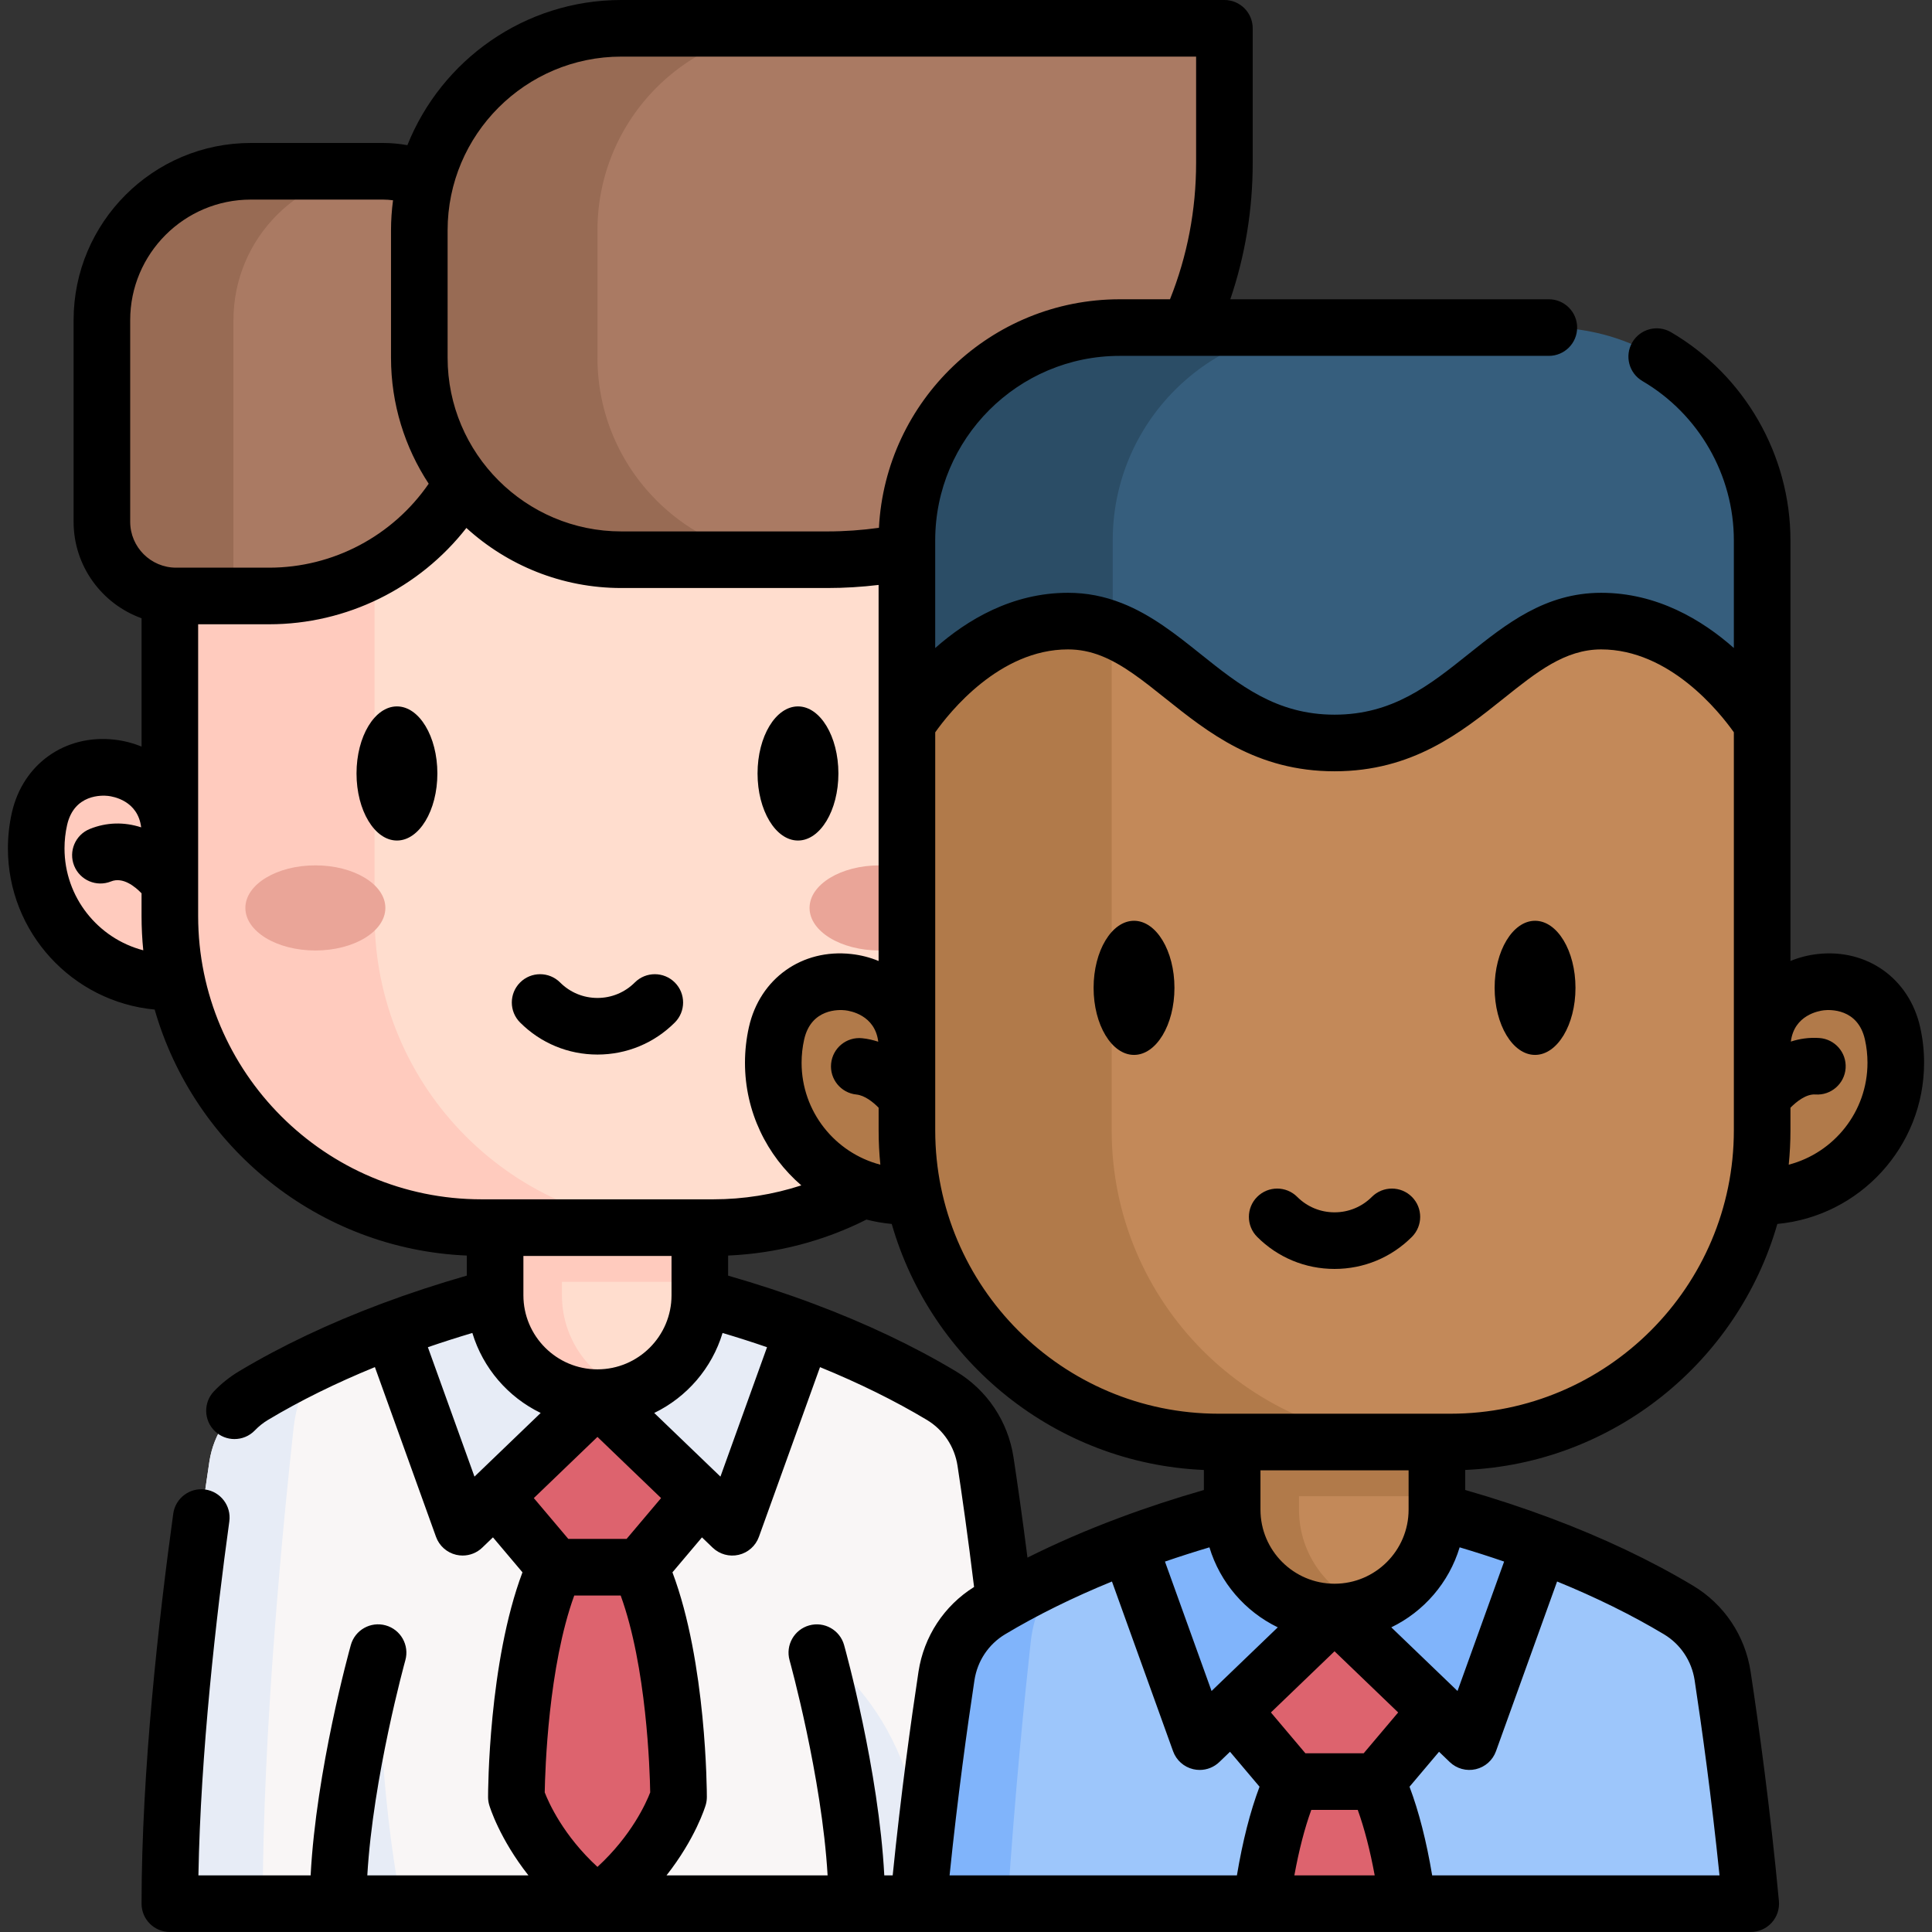 <svg id="Capa_1" enable-background="new 0 0 512 512" height="512" viewBox="0 0 512 512" width="512" xmlns="http://www.w3.org/2000/svg"><rect x="0" y="0" width="512" height="512" fill="#333333" stroke="none"/><g><g><g><path d="m271.653 504.5h-226.64c0-43.06 7.1-94.9 10.48-117.18 1.11-7.26 5.38-13.68 11.68-17.46 12-7.19 24.67-12.89 36.62-17.36 22.08-8.29 41.71-12.38 50.15-13.9 2.91-.53 5.87-.53 8.78 0 8.44 1.52 28.07 5.61 50.15 13.9 11.95 4.47 24.62 10.17 36.62 17.36 6.3 3.78 10.57 10.2 11.68 17.46 3.38 22.28 10.48 74.12 10.48 117.18z" fill="#f9f6f6"/><path d="m106.403 504.5h-16.8c0-28.63 10.59-66.53 10.59-66.53s.26 37.48 6.21 66.53z" fill="#e7ecf6"/><path d="m245.943 504.5h-18.88c0-28.63-10.59-66.53-10.59-66.53s28.78 14.94 29.47 66.53z" fill="#e7ecf6"/><path d="m131.204 396.472 15.925 18.854h11.204 11.204l15.926-18.854v-39.717h-62.859" fill="#dd636e"/><path d="m67.173 369.86c6.44-3.86 13.08-7.29 19.69-10.33-4.87 4.09-8.18 10.96-9.04 18.72-2.64 24.01-8.2 79.86-8.2 126.25h-24.61c0-43.06 7.1-94.9 10.48-117.18 1.11-7.26 5.38-13.68 11.68-17.46z" fill="#e7ecf6"/><path d="m212.873 352.5-18.81 52.24-35.73-34.35-35.73 34.35-18.81-52.24c22.08-8.29 41.71-12.38 50.15-13.9 2.91-.53 5.87-.53 8.78 0 8.44 1.52 28.07 5.61 50.15 13.9z" fill="#e7ecf6"/><path d="m185.459 297.963v45.302c0 14.978-12.146 27.124-27.124 27.124-14.986 0-27.132-12.146-27.132-27.124v-45.302z" fill="#ffddce"/><g fill="#ffcbbe"><path d="m167.194 368.909c-2.775.955-5.755 1.477-8.856 1.477-14.986 0-27.132-12.146-27.132-27.124v-45.302h17.713v45.302c-.001 11.885 7.639 21.982 18.275 25.647z"/><path d="m45.01 260.241c-19.558 0-35.414-15.855-35.414-35.414 0-2.692.3-5.313.869-7.833 4.594-20.346 34.544-17.009 34.544 3.849h226.647c0-20.859 29.95-24.196 34.544-3.849.569 2.52.869 5.141.869 7.833 0 19.558-15.855 35.414-35.414 35.414"/><path d="m131.204 297.963h54.256v41.735h-54.256z"/></g><path d="m189.06 325.338h-61.454c-45.617 0-82.596-36.98-82.596-82.596v-116.49h226.647v116.49c0 45.616-36.98 82.596-82.597 82.596z" fill="#ffddce"/><path d="m181.862 325.337h-54.256c-45.612 0-82.596-36.984-82.596-82.596v-116.494h54.256v116.494c0 45.612 36.976 82.596 82.596 82.596z" fill="#ffcbbe"/><g fill="#eaa598"><ellipse cx="233.091" cy="240.609" rx="18.55" ry="11.28"/><ellipse cx="83.576" cy="240.609" rx="18.55" ry="11.28"/></g><path d="m101.53 45.392h-35.072c-21.789 0-39.452 17.663-39.452 39.452v53.428c0 10.863 8.806 19.669 19.669 19.669h24.656c32.478 0 58.807-26.329 58.807-58.807v-25.134c0-15.8-12.808-28.608-28.608-28.608z" fill="#aa7a63"/><path d="m101.317 45.386c-21.786 0-39.449 17.664-39.449 39.457v73.095h-15.193c-10.863 0-19.669-8.806-19.669-19.669v-53.425c0-21.794 17.664-39.457 39.449-39.457h34.862z" fill="#986b54"/><path d="m219.275 148.333h-54.614c-29.569 0-53.539-23.97-53.539-53.539v-33.753c0-29.569 23.97-53.539 53.539-53.539h159.824v35.621c.001 58.106-47.104 105.21-105.21 105.21z" fill="#aa7a63"/><path d="m211.871 148.33h-47.211c-29.573 0-53.538-23.965-53.538-53.538v-33.751c0-29.573 23.965-53.538 53.538-53.538h47.212c-29.573 0-53.537 23.965-53.537 53.538v33.752c-.001 29.572 23.964 53.537 53.536 53.537z" fill="#986b54"/><path d="m169.537 415.326c10.287 22.646 10.287 60.91 10.287 60.91s-4.586 15.498-21.493 28.264h.002c-16.907-12.766-21.493-28.264-21.493-28.264s0-38.264 10.287-60.91" fill="#dd636e"/></g><g><path d="m380.79 400.55c8.12 2.17 17.52 5.05 27.42 8.76 11.95 4.47 24.62 10.17 36.62 17.36 6.3 3.78 10.57 10.2 11.68 17.46 1.94 12.79 5.11 35.34 7.45 60.37h-220.58c2.34-25.03 5.51-47.58 7.45-60.37 1.11-7.26 5.38-13.68 11.68-17.46 12-7.19 24.67-12.89 36.62-17.36 9.9-3.71 19.3-6.59 27.42-8.76" fill="#9dc6fb"/><path d="m373.09 504.5h-38.84c1.46-10.91 3.95-22.98 8.21-32.36h22.41c4.26 9.38 6.76 21.45 8.22 32.36z" fill="#dd636e"/><path d="m326.537 453.285 15.925 18.854h11.205 11.204l15.925-18.854v-39.717h-62.859" fill="#dd636e"/><path d="m282.2 416.34c-4.87 4.09-8.18 10.96-9.04 18.72-1.6 14.53-4.27 40.73-6.12 69.44h-23.66c2.34-25.03 5.51-47.58 7.45-60.37 1.11-7.26 5.38-13.68 11.68-17.46 6.44-3.86 13.08-7.29 19.69-10.33z" fill="#80b4fb"/><path d="m408.207 409.313-18.81 52.24-35.73-34.35-35.73 34.35-18.81-52.24c22.08-8.29 41.71-12.38 50.15-13.9 2.91-.53 5.87-.53 8.78 0 8.44 1.52 28.07 5.61 50.15 13.9z" fill="#80b4fb"/><path d="m380.793 354.776v45.302c0 14.978-12.146 27.124-27.124 27.124-14.986 0-27.132-12.146-27.132-27.124v-45.302z" fill="#c38959"/><g fill="#b17a4a"><path d="m362.527 425.722c-2.775.955-5.755 1.477-8.856 1.477-14.986 0-27.132-12.146-27.132-27.124v-45.302h17.713v45.302c-.001 11.885 7.64 21.982 18.275 25.647z"/><path d="m240.343 317.054c-19.558 0-35.414-15.855-35.414-35.414 0-2.692.3-5.313.869-7.833 4.594-20.346 34.544-17.009 34.544 3.849h226.648c0-20.859 29.95-24.196 34.544-3.849.569 2.52.869 5.141.869 7.833 0 19.558-15.855 35.414-35.414 35.414"/><path d="m326.537 354.776h54.256v41.735h-54.256z"/></g><path d="m384.394 382.15h-61.454c-45.617 0-82.596-36.98-82.596-82.596v-116.49l113.326-69.668 113.32 69.668v116.49c0 45.617-36.98 82.596-82.596 82.596z" fill="#c38959"/><path d="m466.996 143.201v48.594s-16.522-27.198-42.67-27.198c-26.137 0-36.779 32.299-70.657 32.299-33.867 0-44.52-32.299-70.657-32.299s-42.67 27.198-42.67 27.198v-48.594c0-31.147 25.257-56.393 56.404-56.393h113.846c31.147 0 56.404 25.246 56.404 56.393z" fill="#365e7d"/><path d="m296.746 86.808h54.542c-31.147 0-56.404 25.245-56.404 56.393v23.756c-3.645-1.478-7.55-2.359-11.872-2.359-26.137 0-42.67 27.198-42.67 27.198v-48.594c0-31.148 25.257-56.394 56.404-56.394z" fill="#2b4d66"/><path d="m377.19 382.145h-54.249c-45.615 0-82.597-36.982-82.597-82.586v-107.763s16.533-27.198 42.67-27.198c4.209 0 8.024.835 11.59 2.246v132.715c0 45.604 36.971 82.586 82.586 82.586z" fill="#b17a4a"/></g></g><g><path d="m105.195 187.204c-5.907 0-10.714 7.973-10.714 17.772 0 9.8 4.807 17.772 10.714 17.772s10.713-7.973 10.713-17.772-4.805-17.772-10.713-17.772z"/><path d="m211.472 222.749c5.907 0 10.713-7.973 10.713-17.772 0-9.8-4.806-17.772-10.713-17.772s-10.714 7.973-10.714 17.772 4.806 17.772 10.714 17.772z"/><path d="m158.333 279.468c7.744 0 15.024-3.016 20.5-8.491 2.93-2.929 2.93-7.677.001-10.607-2.929-2.928-7.678-2.929-10.606 0-2.644 2.643-6.157 4.098-9.895 4.098s-7.25-1.456-9.893-4.098c-2.93-2.928-7.679-2.929-10.606 0-2.93 2.929-2.93 7.677-.001 10.607 5.476 5.475 12.756 8.491 20.5 8.491z"/><path d="m300.528 279.561c5.907 0 10.714-7.973 10.714-17.772 0-9.8-4.807-17.772-10.714-17.772s-10.713 7.973-10.713 17.772c0 9.8 4.806 17.772 10.713 17.772z"/><path d="m406.805 279.561c5.907 0 10.714-7.973 10.714-17.772 0-9.8-4.807-17.772-10.714-17.772s-10.713 7.973-10.713 17.772c0 9.8 4.805 17.772 10.713 17.772z"/><path d="m471.015 324.359c21.781-2.036 38.888-20.414 38.888-42.719 0-3.2-.354-6.392-1.054-9.485-2.898-12.839-14.054-20.788-27.143-19.329-2.574.287-4.988.924-7.217 1.844v-111.46c0-22.6-12.128-43.741-31.65-55.172-3.573-2.092-8.168-.893-10.262 2.682-2.094 3.574-.893 8.169 2.682 10.262 14.946 8.751 24.23 24.932 24.23 42.228v28.517c-8.407-7.437-20.356-14.629-35.161-14.629-14.853 0-25.172 8.249-35.151 16.226-10.34 8.265-20.106 16.072-35.506 16.072-15.407 0-25.175-7.809-35.517-16.076-6.373-5.095-12.964-10.364-20.792-13.451-4.715-1.865-9.408-2.771-14.349-2.771-14.813 0-26.767 7.199-35.175 14.641v-28.529c0-26.964 21.937-48.9 48.9-48.9h113.72c4.143 0 7.5-3.358 7.5-7.5s-3.357-7.5-7.5-7.5h-84.413c3.939-11.596 5.935-23.723 5.935-36.19v-35.62c0-4.142-3.357-7.5-7.5-7.5h-159.82c-25.688 0-47.704 15.958-56.698 38.474-2.11-.38-4.257-.583-6.435-.583h-35.072c-25.89 0-46.952 21.063-46.952 46.952v53.427c0 11.766 7.522 21.805 18.01 25.572v34.016c-2.23-.921-4.645-1.559-7.22-1.846-13.088-1.458-24.244 6.49-27.143 19.328-.699 3.094-1.054 6.286-1.054 9.486 0 22.306 17.108 40.684 38.891 42.719 10.456 36.454 43.357 63.51 82.719 65.194v5.313c-7.675 2.206-15.24 4.685-22.544 7.421-13.93 5.21-26.663 11.25-37.846 17.95-2.408 1.442-4.623 3.208-6.584 5.247-2.87 2.986-2.776 7.734.21 10.604 1.454 1.398 3.326 2.093 5.196 2.093 1.969 0 3.936-.771 5.408-2.302 1.039-1.081 2.209-2.014 3.478-2.774 8.495-5.09 18.006-9.776 28.326-13.992l16.196 44.979c.861 2.391 2.874 4.184 5.349 4.762.566.132 1.139.197 1.708.197 1.916 0 3.785-.736 5.198-2.094l2.834-2.724 7.824 9.262c-9.005 23.9-9.117 58.021-9.117 59.551 0 .72.104 1.437.309 2.128.149.503 2.705 8.871 10.383 18.636h-42.695c1.513-26.042 9.985-56.675 10.08-57.012 1.113-3.989-1.218-8.126-5.207-9.24s-8.127 1.216-9.24 5.205c-.406 1.455-9.188 33.189-10.653 61.047h-29.74c.577-32.378 4.696-68.439 8.191-93.806.565-4.104-2.303-7.888-6.406-8.454-4.082-.564-7.888 2.302-8.453 6.406-3.832 27.81-8.4 68.314-8.4 103.354 0 4.142 3.357 7.5 7.5 7.5h418.95c2.11 0 4.123-.889 5.545-2.449 1.421-1.56 2.119-3.647 1.923-5.749-2.284-24.431-5.341-46.546-7.504-60.806-1.457-9.528-7.011-17.822-15.239-22.76-11.184-6.701-23.917-12.74-37.843-17.949-7.307-2.738-14.873-5.217-22.548-7.423v-5.306c39.363-1.681 72.265-28.738 82.72-65.195zm-198.724 88.422c-1.391-10.943-2.73-20.185-3.705-26.594-1.456-9.528-7.009-17.823-15.239-22.761-11.184-6.701-23.917-12.741-37.843-17.949-7.304-2.737-14.868-5.216-22.543-7.422v-5.32c12.775-.553 25.318-3.812 36.659-9.538 2.171.561 4.411.948 6.7 1.162 10.455 36.455 43.356 63.513 82.719 65.199v5.308c-7.673 2.205-15.235 4.683-22.537 7.42-8.55 3.197-16.643 6.711-24.211 10.495zm-120.112 10.045h12.308c6.858 18.857 7.718 46.1 7.824 52.179-1.062 2.756-4.912 11.41-13.977 19.742-9.061-8.331-12.914-16.994-13.978-19.746.106-6.091.967-33.324 7.823-52.175zm38.746-31.507-17.548-16.87c8.647-4.188 15.295-11.87 18.11-21.199 3.974 1.183 7.911 2.439 11.786 3.775zm-52.219-58.481h39.255v10.425c0 10.82-8.801 19.623-19.62 19.627-.005 0-.01 0-.015 0-10.819-.004-19.619-8.807-19.619-19.627v-10.425zm88.253-42.778c2.208.225 4.438 2.017 5.887 3.496v5.997c0 3.071.156 6.106.457 9.099-11.994-3.128-20.873-14.052-20.873-27.012 0-2.087.23-4.167.685-6.181 1.874-8.295 9.371-7.89 10.851-7.725 1.384.155 7.92 1.264 8.781 8.331-1.344-.44-2.762-.774-4.268-.927-4.139-.421-7.802 2.582-8.222 6.702-.419 4.12 2.582 7.801 6.702 8.22zm93.554 120c2.815 9.33 9.463 17.013 18.111 21.201l-17.548 16.87-12.349-34.297c3.875-1.335 7.812-2.592 11.786-3.774zm33.159 9.643c-.003 0-.007 0-.01 0-10.821-.003-19.623-8.806-19.623-19.627v-10.426h39.255v10.425c0 10.822-8.802 19.625-19.622 19.628zm-6.166 59.935h12.312c1.76 4.869 3.275 10.731 4.494 17.362h-21.294c1.219-6.677 2.718-12.486 4.488-17.362zm13.883-15h-15.444l-9.14-10.821 16.862-16.211 16.862 16.211zm24.869-16.507-17.548-16.87c8.648-4.189 15.296-11.872 18.111-21.203 3.973 1.183 7.911 2.439 11.787 3.775zm97.111-180.397c1.482-.165 8.977-.57 10.85 7.726.454 2.011.685 4.09.685 6.18 0 12.96-8.878 23.883-20.871 27.012.301-2.993.457-6.028.457-9.099v-5.997c1.562-1.587 4.165-3.687 6.62-3.509 4.112.286 7.713-2.832 8-6.964.286-4.132-2.832-7.714-6.965-8-2.74-.189-5.266.205-7.55.945.879-7.033 7.392-8.14 8.774-8.294zm-200.354-95.636c3.017 0 5.905.562 8.839 1.723 5.735 2.261 11.176 6.611 16.936 11.216 11.352 9.074 24.217 19.36 44.883 19.36 20.658 0 33.522-10.283 44.872-19.355 8.688-6.945 16.191-12.943 25.785-12.943 18.137 0 31.377 16.624 35.16 21.964v105.491c0 41.407-33.687 75.094-75.094 75.094h-61.456c-41.407 0-75.095-33.687-75.095-75.094v-105.478c3.786-5.345 17.028-21.978 35.17-21.978zm-164.393-111.058c0-25.386 20.653-46.04 46.04-46.04h152.32v28.12c0 12.554-2.329 24.704-6.92 36.19h-13.322c-34.115 0-62.072 26.874-63.813 60.564-4.519.63-9.09.956-13.655.956h-54.61c-25.387 0-46.04-20.654-46.04-46.04zm-84.119 23.804c0-17.618 14.334-31.952 31.952-31.952h35.074c.887 0 1.762.073 2.63.18-.342 2.61-.537 5.266-.537 7.968v33.75c0 12.322 3.682 23.795 9.987 33.4-9.521 13.826-25.324 22.247-42.279 22.247h-24.653c-6.713 0-12.174-5.458-12.174-12.166zm-17.406 139.984c0-2.09.23-4.169.685-6.181 1.873-8.296 9.368-7.891 10.85-7.725 1.384.154 7.921 1.263 8.781 8.331-4.523-1.473-9.188-1.356-13.605.426-3.842 1.55-5.699 5.92-4.149 9.761 1.549 3.84 5.92 5.699 9.761 4.149 3.132-1.263 6.332 1.318 8.094 3.146v6.004c0 3.071.156 6.107.457 9.1-11.995-3.127-20.874-14.051-20.874-27.011zm35.416 17.912v-77.303h18.817c20.561 0 39.81-9.583 52.269-25.524 10.85 9.883 25.265 15.917 41.063 15.917h54.61c4.531 0 9.068-.278 13.567-.818v99.657c-2.228-.92-4.64-1.556-7.213-1.843-13.089-1.46-24.244 6.49-27.145 19.331-.698 3.097-1.053 6.288-1.053 9.483 0 12.978 5.799 24.62 14.933 32.496-7.481 2.433-15.358 3.694-23.3 3.694h-61.46c-41.403 0-75.088-33.685-75.088-75.09zm60.88 114.282c3.875-1.336 7.813-2.592 11.787-3.775 2.815 9.33 9.463 17.012 18.11 21.201l-17.548 16.87zm44.94 23.772 16.862 16.211-9.141 10.821h-15.443l-9.14-10.821zm19.874 35.89 7.824-9.262 2.834 2.725c1.832 1.761 4.432 2.475 6.906 1.896s4.487-2.371 5.349-4.762l16.195-44.978c10.318 4.214 19.828 8.9 28.319 13.988 4.384 2.63 7.345 7.063 8.123 12.157 1.131 7.436 2.76 18.748 4.386 32.115-7.943 4.969-13.302 13.107-14.728 22.442-1.959 12.914-4.651 32.294-6.839 53.995h-2.228c-1.465-27.858-10.246-59.591-10.652-61.047-1.114-3.99-5.252-6.32-9.241-5.206s-6.32 5.252-5.206 9.241c.094.336 8.567 30.941 10.079 57.011h-42.694c7.679-9.766 10.235-18.134 10.384-18.636.205-.691.309-1.408.309-2.128-.002-1.53-.114-35.651-9.12-59.551zm73.443 80.316c2.129-20.786 4.707-39.302 6.594-51.737.779-5.098 3.74-9.531 8.12-12.159 8.493-5.089 18.002-9.774 28.32-13.989l16.195 44.979c.861 2.391 2.874 4.183 5.349 4.762.566.132 1.139.197 1.708.197 1.916 0 3.785-.735 5.198-2.094l2.834-2.725 7.824 9.263c-2.471 6.554-4.478 14.422-5.996 23.502h-76.146zm197.445-51.745c1.888 12.442 4.466 30.959 6.595 51.745h-76.147c-1.518-9.071-3.527-16.938-6.004-23.501l7.825-9.265 2.834 2.725c1.832 1.761 4.432 2.475 6.906 1.896 2.475-.579 4.487-2.371 5.349-4.762l16.197-44.981c10.319 4.215 19.829 8.901 28.322 13.989 4.382 2.63 7.344 7.063 8.123 12.154z"/><path d="m353.667 336.281c7.744 0 15.024-3.016 20.5-8.492 2.929-2.929 2.929-7.678-.001-10.607-2.928-2.929-7.677-2.928-10.606 0-2.643 2.643-6.155 4.098-9.893 4.098s-7.251-1.456-9.895-4.098c-2.928-2.929-7.677-2.928-10.606 0-2.929 2.929-2.929 7.678.001 10.607 5.476 5.476 12.756 8.492 20.5 8.492z"/></g></g></svg>